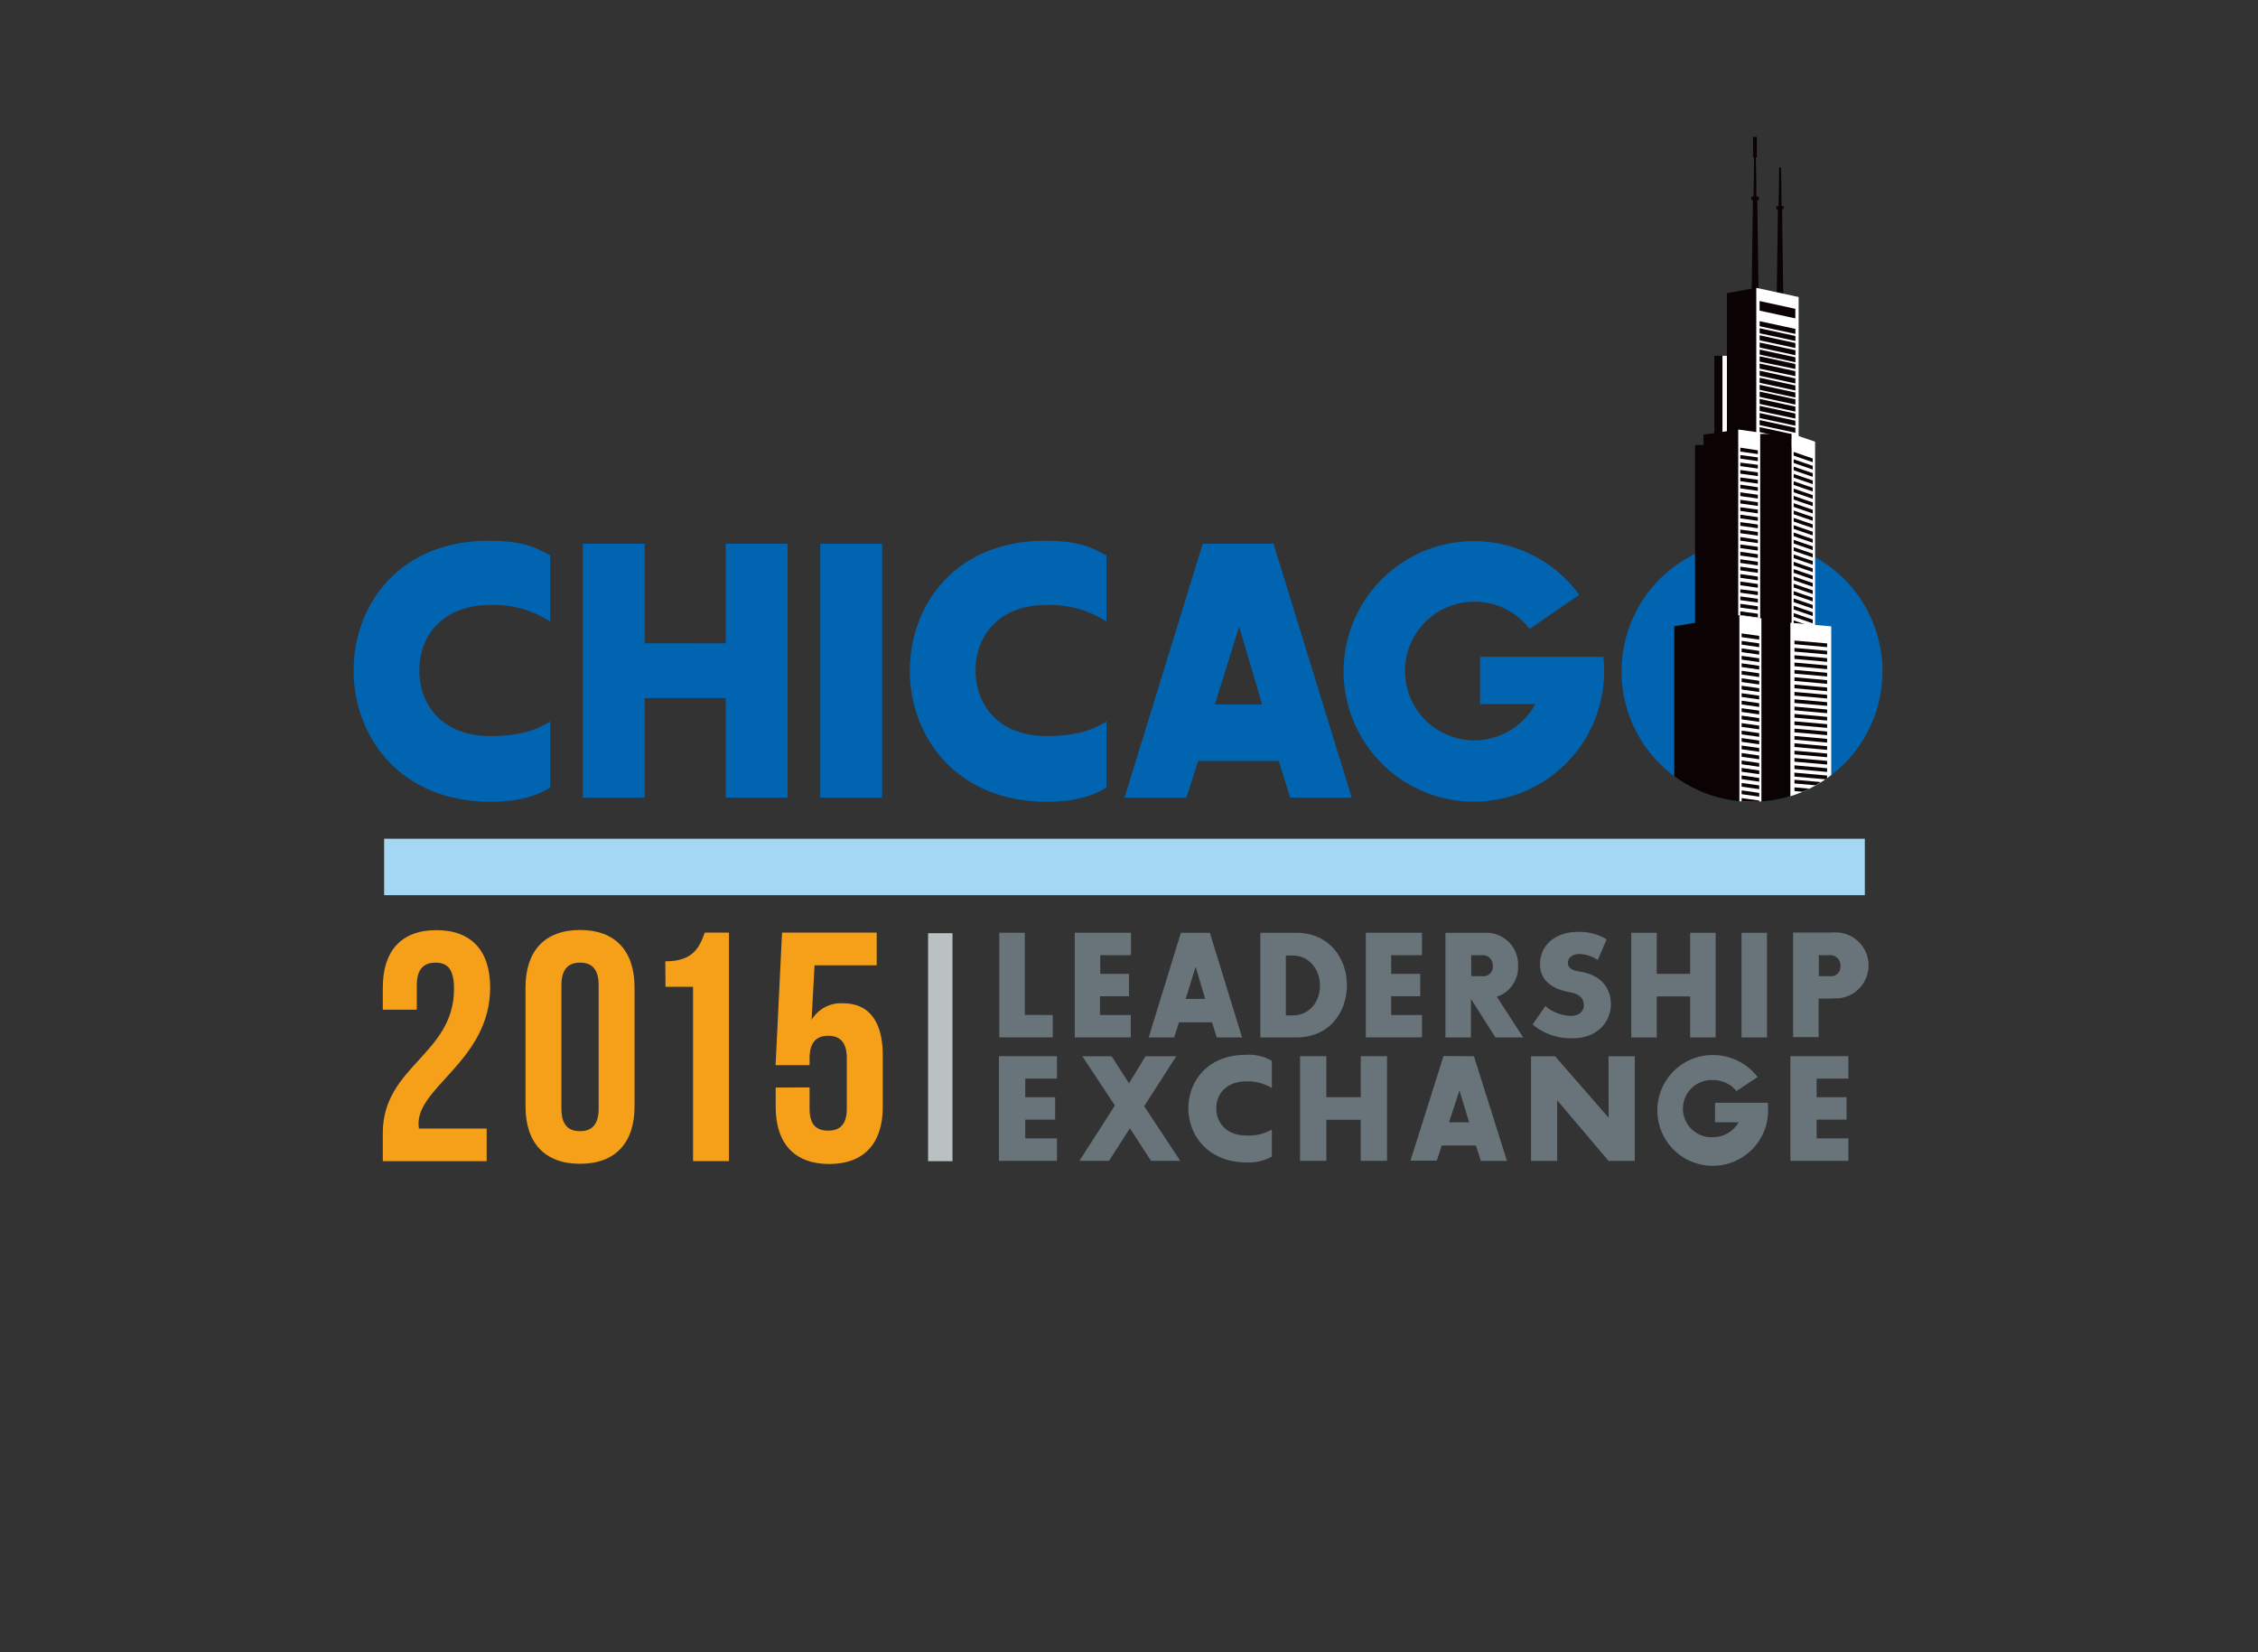 <svg id="Layer_1" data-name="Layer 1" xmlns="http://www.w3.org/2000/svg" viewBox="0 0 410 300"><rect x="0" y="0" width="410" height="300" fill="#333333" stroke="none"/><defs><style>.cls-1{fill:#0064b1;}.cls-2{fill:#f6a01a;}.cls-3{fill:#0a0203;}.cls-4{fill:#fff;}.cls-5{fill:#68737a;}.cls-6{fill:#bbc0c3;}.cls-7{fill:#a4d7f4;}</style></defs><title>identities</title><path class="cls-1" d="M89,133.65c5.81,0,8.65-1.29,10.91-2.65v12c-1.87,1.16-5.1,2.58-10.78,2.58-16.59,0-24.92-11.94-24.92-23.82s8.26-23.56,24.46-23.56c6.45,0,8.58,1.23,11.23,2.65v12a18.85,18.85,0,0,0-10.91-3c-8.58,0-12.85,5.55-12.85,11.88S80.4,133.65,89,133.65Z"/><path class="cls-1" d="M131.78,116.81V98.73H143v46.09H131.78V126.75H117.06v18.07H105.83V98.73h11.23v18.07Z"/><path class="cls-1" d="M148.94,144.82V98.73h11.23v46.09Z"/><path class="cls-1" d="M190,133.65c5.81,0,8.65-1.29,10.91-2.65v12c-1.87,1.16-5.1,2.58-10.78,2.58-16.59,0-24.92-11.94-24.92-23.82s8.26-23.56,24.46-23.56c6.45,0,8.58,1.23,11.23,2.65v12a18.85,18.85,0,0,0-10.91-3c-8.58,0-12.85,5.55-12.85,11.88S181.41,133.65,190,133.65Z"/><path class="cls-1" d="M231.24,98.73l14.2,46.09H234.27l-2.07-6.65H217.56l-2.13,6.65H204.19l14.2-46.09Zm-10.65,29.18h8.58L225,113.77Z"/><path class="cls-1" d="M267.77,109.25a12.59,12.59,0,1,0,11,18.59H268.74v-8.58h22.4c.06.84.13,1.74.13,2.65A23.65,23.65,0,1,1,286.75,108l-9,6.2A12.57,12.57,0,0,0,267.77,109.25Z"/><path class="cls-1" d="M318.12,145.59a23.69,23.69,0,1,1,23.69-23.69A23.66,23.66,0,0,1,318.12,145.59Z"/><path class="cls-2" d="M79.06,174.79c-2.08,0-3.38,1.13-3.38,4.09v4.45H69.51v-4c0-6.64,3.32-10.44,9.72-10.44S89,172.66,89,179.3c0,13.64-14.17,18.32-12.93,25.61H88.37v5.93H69.51v-5.1c0-12.21,12.93-14.23,12.93-26.21C82.44,175.8,81.14,174.79,79.06,174.79Z"/><path class="cls-2" d="M95.42,179.3c0-6.64,3.5-10.44,9.9-10.44s9.9,3.79,9.9,10.44v21.58c0,6.64-3.5,10.43-9.9,10.43s-9.9-3.79-9.9-10.43Zm6.52,22c0,3,1.3,4.09,3.38,4.09s3.38-1.13,3.38-4.09V178.88c0-3-1.3-4.09-3.38-4.09s-3.38,1.13-3.38,4.09Z"/><path class="cls-2" d="M120.8,174.55c5,0,6.17-2.43,7.17-5.22h4.39v41.5h-6.52V179.18h-5Z"/><path class="cls-2" d="M147,197.44v3.85c0,3,1.3,4,3.38,4s3.38-1.07,3.38-4v-9.13c0-3-1.3-4.09-3.38-4.09S147,189.2,147,192.16v1.24h-6.17L142,169.34h17.19v5.93H147.9l-.53,9.9a6.22,6.22,0,0,1,5.69-3c4.8,0,7.23,3.38,7.23,9.49v9.25c0,6.64-3.32,10.43-9.72,10.43s-9.72-3.79-9.72-10.43v-3.44Z"/><path class="cls-3" d="M323.88,37.41h-.4q0-3.52-.1-7l-.33-.06q0,3.55-.1,7.09h-.4V38h.28q-.11,8-.22,16l1.19-.2q-.11-7.92-.22-15.84h.28Z"/><rect class="cls-3" x="311.29" y="64.6" width="2.28" height="14.68"/><rect class="cls-4" x="312.76" y="64.6" width="0.81" height="14.68"/><polygon class="cls-3" points="319.94 52.75 318.9 52.26 313.57 53.23 313.57 79.28 320.07 79.28 319.94 52.75"/><path class="cls-3" d="M319.34,35.7h-.42q0-3.55-.1-7.1H319V24.85h-.69V28.6h.18q0,3.55-.1,7.1H318v.64h.29q-.11,8.44-.23,16.88l1.25-.21q-.12-8.34-.23-16.67h.3Z"/><polygon class="cls-4" points="326.59 81.48 318.9 79.81 318.9 52.26 326.59 53.93 326.59 81.48"/><polygon class="cls-3" points="325.99 57.81 319.5 56.4 319.5 54.66 325.99 56.07 325.99 57.81"/><path class="cls-3" d="M326,59.72l-6.49-1.4v.91l6.49,1.4ZM326,61l-6.49-1.4v.91l6.49,1.4Zm0,2.19v-.91l-6.49-1.4v.91Zm-6.49-1v.91l6.5,1.4v-.91Zm0,2.19,6.49,1.4v-.91l-6.49-1.4Zm0,1.28L326,67v-.91l-6.49-1.4Zm0,1.28L326,68.3v-.91L319.5,66Zm0,1.28,6.49,1.4v-.91l-6.49-1.4Zm0,1.28,6.49,1.4v-.91l-6.49-1.4Zm0,1.28,6.49,1.4v-.91l-6.49-1.4Zm0,1.28,6.49,1.4V72.5l-6.49-1.4Zm0,1.28,6.49,1.4v-.91l-6.49-1.4Zm0,1.28L326,76v-.91l-6.49-1.4Zm0,1.28,6.49,1.4v-.91l-6.49-1.4Zm0,1.28,6.49,1.4v-.91l-6.49-1.4Zm0,.37v.91l5.79,1.25v-.91Z"/><polygon class="cls-3" points="316.9 78.17 315.62 77.99 309.33 78.92 309.33 80.8 307.78 80.8 307.78 114 316.75 113.99 316.9 78.17"/><polygon class="cls-4" points="329.58 115.81 325.26 114.32 325.26 78.72 329.58 80.2 329.58 115.81"/><path class="cls-3" d="M325.69,82.06v.67l3.46,1.19v-.67Zm0,2,3.46,1.19v-.67l-3.46-1.19Zm0,1.33,3.46,1.19v-.67l-3.46-1.19Zm0,1.33,3.46,1.19v-.67l-3.46-1.19Zm3.46,1.85-3.46-1.19v.67l3.46,1.19Zm0,1.33-3.46-1.19v.67l3.46,1.19Zm-3.46.81,3.46,1.19v-.67l-3.46-1.19Zm0,1.33,3.46,1.19v-.67l-3.46-1.19Zm0,1.33,3.46,1.19v-.67l-3.46-1.19Zm0,1.33,3.46,1.19v-.67l-3.46-1.19Zm0,1.33,3.46,1.19v-.67l-3.46-1.19Zm0,1.33,3.46,1.19v-.67l-3.46-1.19Zm0,1.33,3.46,1.19v-.67l-3.46-1.19Zm0,1.33,3.46,1.19v-.67l-3.46-1.19Zm0,1.33,3.46,1.19v-.67l-3.46-1.19Zm0,1.33,3.46,1.19v-.67l-3.46-1.19Zm0,1.33,3.46,1.19v-.67l-3.46-1.19Zm0,1.33,3.46,1.19v-.67l-3.46-1.19Zm0,1.33,3.46,1.19v-.67L325.69,106Zm0,1.33,3.46,1.19v-.67l-3.46-1.19Zm0,1.33,3.46,1.19v-.67l-3.46-1.19Zm0,1.33,3.46,1.19v-.67L325.69,110Zm0,1.33,3.46,1.19v-.67l-3.46-1.19Zm0,1.33,3.46,1.19v-.67l-3.46-1.19Z"/><path class="cls-3" d="M325.29,144.49V78.79h-6.87v66.8A23.73,23.73,0,0,0,325.29,144.49Z"/><polygon class="cls-4" points="319.61 112.58 315.62 112.02 315.62 77.99 319.61 78.55 319.61 112.58"/><path class="cls-3" d="M316,81.28V82l3.19.45v-.68Zm0,2,3.19.45v-.68L316,82.63Zm0,1.35,3.19.45v-.68L316,84ZM316,86l3.19.45v-.68L316,85.34Zm3.19,1.12L316,86.69v.68l3.19.45Zm0,1.35L316,88v.68l3.19.45ZM316,90.07l3.19.45v-.68L316,89.39Zm0,1.35,3.19.45V91.2L316,90.75Zm0,1.35,3.19.45v-.68L316,92.1Zm0,1.35,3.19.45V93.9L316,93.45Zm0,1.35,3.19.45v-.68L316,94.8Zm0,1.35,3.19.45V96.6L316,96.15Zm0,1.35,3.19.45V98L316,97.51Zm0,1.35,3.19.45v-.68L316,98.86Zm0,1.35,3.19.45v-.68l-3.19-.45Zm0,1.35,3.19.45V102l-3.19-.45Zm0,1.35,3.19.45v-.68l-3.19-.45Zm0,1.35,3.19.45v-.68l-3.19-.45Zm0,1.35,3.19.45v-.68l-3.19-.45Zm0,1.35,3.19.45v-.68L316,107Zm0,1.35,3.19.45v-.68l-3.19-.45Zm0,1.35,3.19.45v-.68l-3.19-.45Zm0,1.35,3.19.45v-.68L316,111Z"/><path class="cls-4" d="M332.51,140.73v-27l-7.42-.66v31.51A23.59,23.59,0,0,0,332.51,140.73Z"/><path class="cls-3" d="M318.12,145.59c.53,0,1.05,0,1.57-.06V112.31l-3.85-.6-11.83,2v27.22A23.6,23.6,0,0,0,318.12,145.59Z"/><path class="cls-4" d="M318.12,145.59c.58,0,1.14,0,1.71-.07V112.28l-4-.56v33.77C316.59,145.55,317.35,145.59,318.12,145.59Z"/><path class="cls-5" d="M191.16,184.29v4.07h-9.71v-19h4.63v14.92Z"/><path class="cls-5" d="M199.78,173.44v3.38H205v4.07h-5.27v3.4h5.59v4.07H195.15v-19h10.21v4.07Z"/><path class="cls-5" d="M219.68,169.37l5.85,19h-4.6l-.85-2.74h-6l-.88,2.74h-4.63l5.85-19Zm-4.39,12h3.54l-1.73-5.83Z"/><path class="cls-5" d="M235.37,188.37h-6.52v-19h6.52c6.12,0,9.2,4.76,9.2,9.52S241.52,188.37,235.37,188.37Zm-.69-4c3.19,0,5-2.58,5-5.4s-1.86-5.48-5-5.48h-1.2v10.88Z"/><path class="cls-5" d="M252.61,173.44v3.38h5.27v4.07h-5.27v3.4h5.59v4.07H248v-19H258.2v4.07Z"/><path class="cls-5" d="M262.46,188.37v-19h7.1a5.77,5.77,0,0,1,6.09,6,5.65,5.65,0,0,1-3.86,5.61l4.79,7.39h-5.05l-4.44-7v7Zm6.68-11.12a1.72,1.72,0,0,0,1.92-1.89,1.81,1.81,0,0,0-1.92-1.92h-2v3.8Z"/><path class="cls-5" d="M286.77,173.23c-1.14,0-2.07.56-2.07,1.62,0,.77.53,1.33,2.21,1.57,3.75.56,5.59,3,5.59,5.93,0,3.11-2.39,6.17-6.92,6.17a10.8,10.8,0,0,1-7.29-2.5l2.31-3.35a7.41,7.41,0,0,0,4.68,1.78c1.52,0,2.31-.9,2.31-1.92,0-1.28-.85-2.07-2.53-2.37-3.88-.69-5.43-2.63-5.43-5.08,0-3.43,2.74-5.88,6.94-5.88a9.45,9.45,0,0,1,5.16,1.36l-1.62,3.75A6.14,6.14,0,0,0,286.77,173.23Z"/><path class="cls-5" d="M306.89,176.82v-7.45h4.63v19h-4.63v-7.45h-6.06v7.45h-4.63v-19h4.63v7.45Z"/><path class="cls-5" d="M316.22,188.37v-19h4.63v19Z"/><path class="cls-5" d="M332.69,181.32h-2.47v7h-4.63v-19h7.1a6,6,0,1,1,0,11.94Zm-.43-4.07a1.72,1.72,0,0,0,1.92-1.89,1.81,1.81,0,0,0-1.92-1.92h-2v3.8Z"/><path class="cls-5" d="M186.16,195.85v3.38h5.43v4.07h-5.43v3.4h5.76v4.07H181.39v-19h10.53v4.07Z"/><path class="cls-5" d="M205,196.7l3-4.92h5.59l-5.84,9.07,6.55,9.92H209l-3.84-5.91-3.78,5.91H196l6.44-10.05-5.92-8.94h5.32Z"/><path class="cls-5" d="M226.31,206.17a8.29,8.29,0,0,0,4.63-1.09V210a8.53,8.53,0,0,1-4.58,1.06c-7,0-10.58-4.92-10.58-9.82s3.51-9.71,10.39-9.71a8.34,8.34,0,0,1,4.77,1.09v4.95a8.18,8.18,0,0,0-4.63-1.22c-3.65,0-5.46,2.29-5.46,4.89S222.66,206.17,226.31,206.17Z"/><path class="cls-5" d="M247.08,199.22v-7.45h4.77v19h-4.77v-7.45h-6.25v7.45h-4.77v-19h4.77v7.45Z"/><path class="cls-5" d="M267.63,191.78l6,19h-4.74L268,208h-6.22l-.9,2.74h-4.77l6-19Zm-4.52,12h3.65L265,198Z"/><path class="cls-5" d="M292.07,191.78h4.77v19h-4.77l-9.32-11v11H278v-19h4.36l9.73,11.17Z"/><path class="cls-5" d="M311,196.11a5.19,5.19,0,1,0,0,10.37,5.34,5.34,0,0,0,4.69-2.71h-4.28v-3.54H321c0,.35.05.72.05,1.09A10.06,10.06,0,1,1,311,191.56a10.21,10.21,0,0,1,8.14,4l-3.84,2.55A5.39,5.39,0,0,0,311,196.11Z"/><path class="cls-5" d="M329.86,195.85v3.38h5.43v4.07h-5.43v3.4h5.76v4.07H325.09v-19h10.53v4.07Z"/><rect class="cls-6" x="168.52" y="169.44" width="4.43" height="41.4"/><rect class="cls-7" x="69.75" y="152.29" width="268.86" height="10.25"/><polygon class="cls-3" points="331.76 123.5 325.83 122.97 325.83 123.64 331.76 124.17 331.76 123.5"/><polygon class="cls-3" points="331.76 128.83 325.83 128.3 325.83 128.97 331.76 129.5 331.76 128.83"/><polygon class="cls-3" points="331.76 127.49 325.83 126.97 325.83 127.64 331.76 128.16 331.76 127.49"/><polygon class="cls-3" points="331.76 124.83 325.83 124.3 325.83 124.97 331.76 125.5 331.76 124.83"/><polygon class="cls-3" points="331.76 126.16 325.83 125.63 325.83 126.3 331.76 126.83 331.76 126.16"/><polygon class="cls-3" points="331.76 122.16 325.83 121.64 325.83 122.31 331.76 122.83 331.76 122.16"/><polygon class="cls-3" points="331.76 116.83 325.83 116.31 325.83 116.97 331.76 117.5 331.76 116.83"/><polygon class="cls-3" points="331.76 118.17 325.83 117.64 325.83 118.31 331.76 118.83 331.76 118.17"/><polygon class="cls-3" points="331.76 120.83 325.83 120.3 325.83 120.97 331.76 121.5 331.76 120.83"/><polygon class="cls-3" points="331.76 119.5 325.83 118.97 325.83 119.64 331.76 120.17 331.76 119.5"/><polygon class="cls-3" points="331.76 138.16 325.83 137.63 325.83 138.3 331.76 138.82 331.76 138.16"/><polygon class="cls-3" points="331.76 139.49 325.83 138.96 325.83 139.63 331.76 140.16 331.76 139.49"/><path class="cls-3" d="M331.76,141.27v-.45l-5.94-.53V141l5.67.5Z"/><polygon class="cls-3" points="331.76 130.16 325.83 129.63 325.83 130.3 331.76 130.83 331.76 130.16"/><path class="cls-3" d="M328.52,143.2l-2.69-.24v.67l1.46.13Q327.91,143.5,328.52,143.2Z"/><path class="cls-3" d="M330.6,142l-4.77-.42v.67l3.78.33Q330.11,142.35,330.6,142Z"/><polygon class="cls-3" points="331.76 136.82 325.83 136.3 325.83 136.97 331.76 137.49 331.76 136.82"/><polygon class="cls-3" points="331.76 132.82 325.83 132.3 325.83 132.97 331.76 133.49 331.76 132.82"/><polygon class="cls-3" points="331.76 131.49 325.83 130.97 325.83 131.64 331.76 132.16 331.76 131.49"/><polygon class="cls-3" points="331.76 135.49 325.83 134.96 325.83 135.63 331.76 136.16 331.76 135.49"/><polygon class="cls-3" points="331.76 134.16 325.83 133.63 325.83 134.3 331.76 134.83 331.76 134.16"/><polygon class="cls-3" points="319.43 124.96 316.24 124.51 316.24 125.19 319.43 125.65 319.43 124.96"/><polygon class="cls-3" points="319.43 123.61 316.24 123.16 316.24 123.84 319.43 124.29 319.43 123.61"/><polygon class="cls-3" points="319.43 127.68 316.24 127.23 316.24 127.91 319.43 128.36 319.43 127.68"/><polygon class="cls-3" points="319.43 122.25 316.24 121.8 316.24 122.48 319.43 122.93 319.43 122.25"/><polygon class="cls-3" points="319.43 126.32 316.24 125.87 316.24 126.55 319.43 127 319.43 126.32"/><polygon class="cls-3" points="319.43 118.18 316.24 117.73 316.24 118.41 319.43 118.86 319.43 118.18"/><polygon class="cls-3" points="319.43 116.82 316.24 116.37 316.24 117.05 319.43 117.5 319.43 116.82"/><polygon class="cls-3" points="319.43 115.46 316.24 115.01 316.24 115.69 319.43 116.14 319.43 115.46"/><polygon class="cls-3" points="319.43 119.53 316.24 119.08 316.24 119.77 319.43 120.22 319.43 119.53"/><polygon class="cls-3" points="319.43 130.39 316.24 129.94 316.24 130.62 319.43 131.07 319.43 130.39"/><polygon class="cls-3" points="319.43 120.89 316.24 120.44 316.24 121.12 319.43 121.57 319.43 120.89"/><polygon class="cls-3" points="319.43 129.03 316.24 128.59 316.24 129.27 319.43 129.72 319.43 129.03"/><polygon class="cls-3" points="319.43 141.25 316.24 140.8 316.24 141.48 319.43 141.93 319.43 141.25"/><polygon class="cls-3" points="319.43 142.61 316.24 142.16 316.24 142.84 319.43 143.29 319.43 142.61"/><polygon class="cls-3" points="319.43 139.89 316.24 139.44 316.24 140.13 319.43 140.57 319.43 139.89"/><path class="cls-3" d="M318.12,145.59c.44,0,.88,0,1.31,0v-.23l-3.19-.45v.64C316.86,145.56,317.48,145.59,318.12,145.59Z"/><polygon class="cls-3" points="319.43 143.97 316.24 143.51 316.24 144.2 319.43 144.65 319.43 143.97"/><polygon class="cls-3" points="319.43 137.18 316.24 136.73 316.24 137.41 319.43 137.86 319.43 137.18"/><polygon class="cls-3" points="319.43 134.46 316.24 134.01 316.24 134.69 319.43 135.15 319.43 134.46"/><polygon class="cls-3" points="319.43 138.54 316.24 138.09 316.24 138.77 319.43 139.22 319.43 138.54"/><polygon class="cls-3" points="319.43 133.11 316.24 132.66 316.24 133.34 319.43 133.79 319.43 133.11"/><polygon class="cls-3" points="319.43 131.75 316.24 131.3 316.24 131.98 319.43 132.43 319.43 131.75"/><polygon class="cls-3" points="319.43 135.82 316.24 135.37 316.24 136.05 319.43 136.5 319.43 135.82"/></svg>